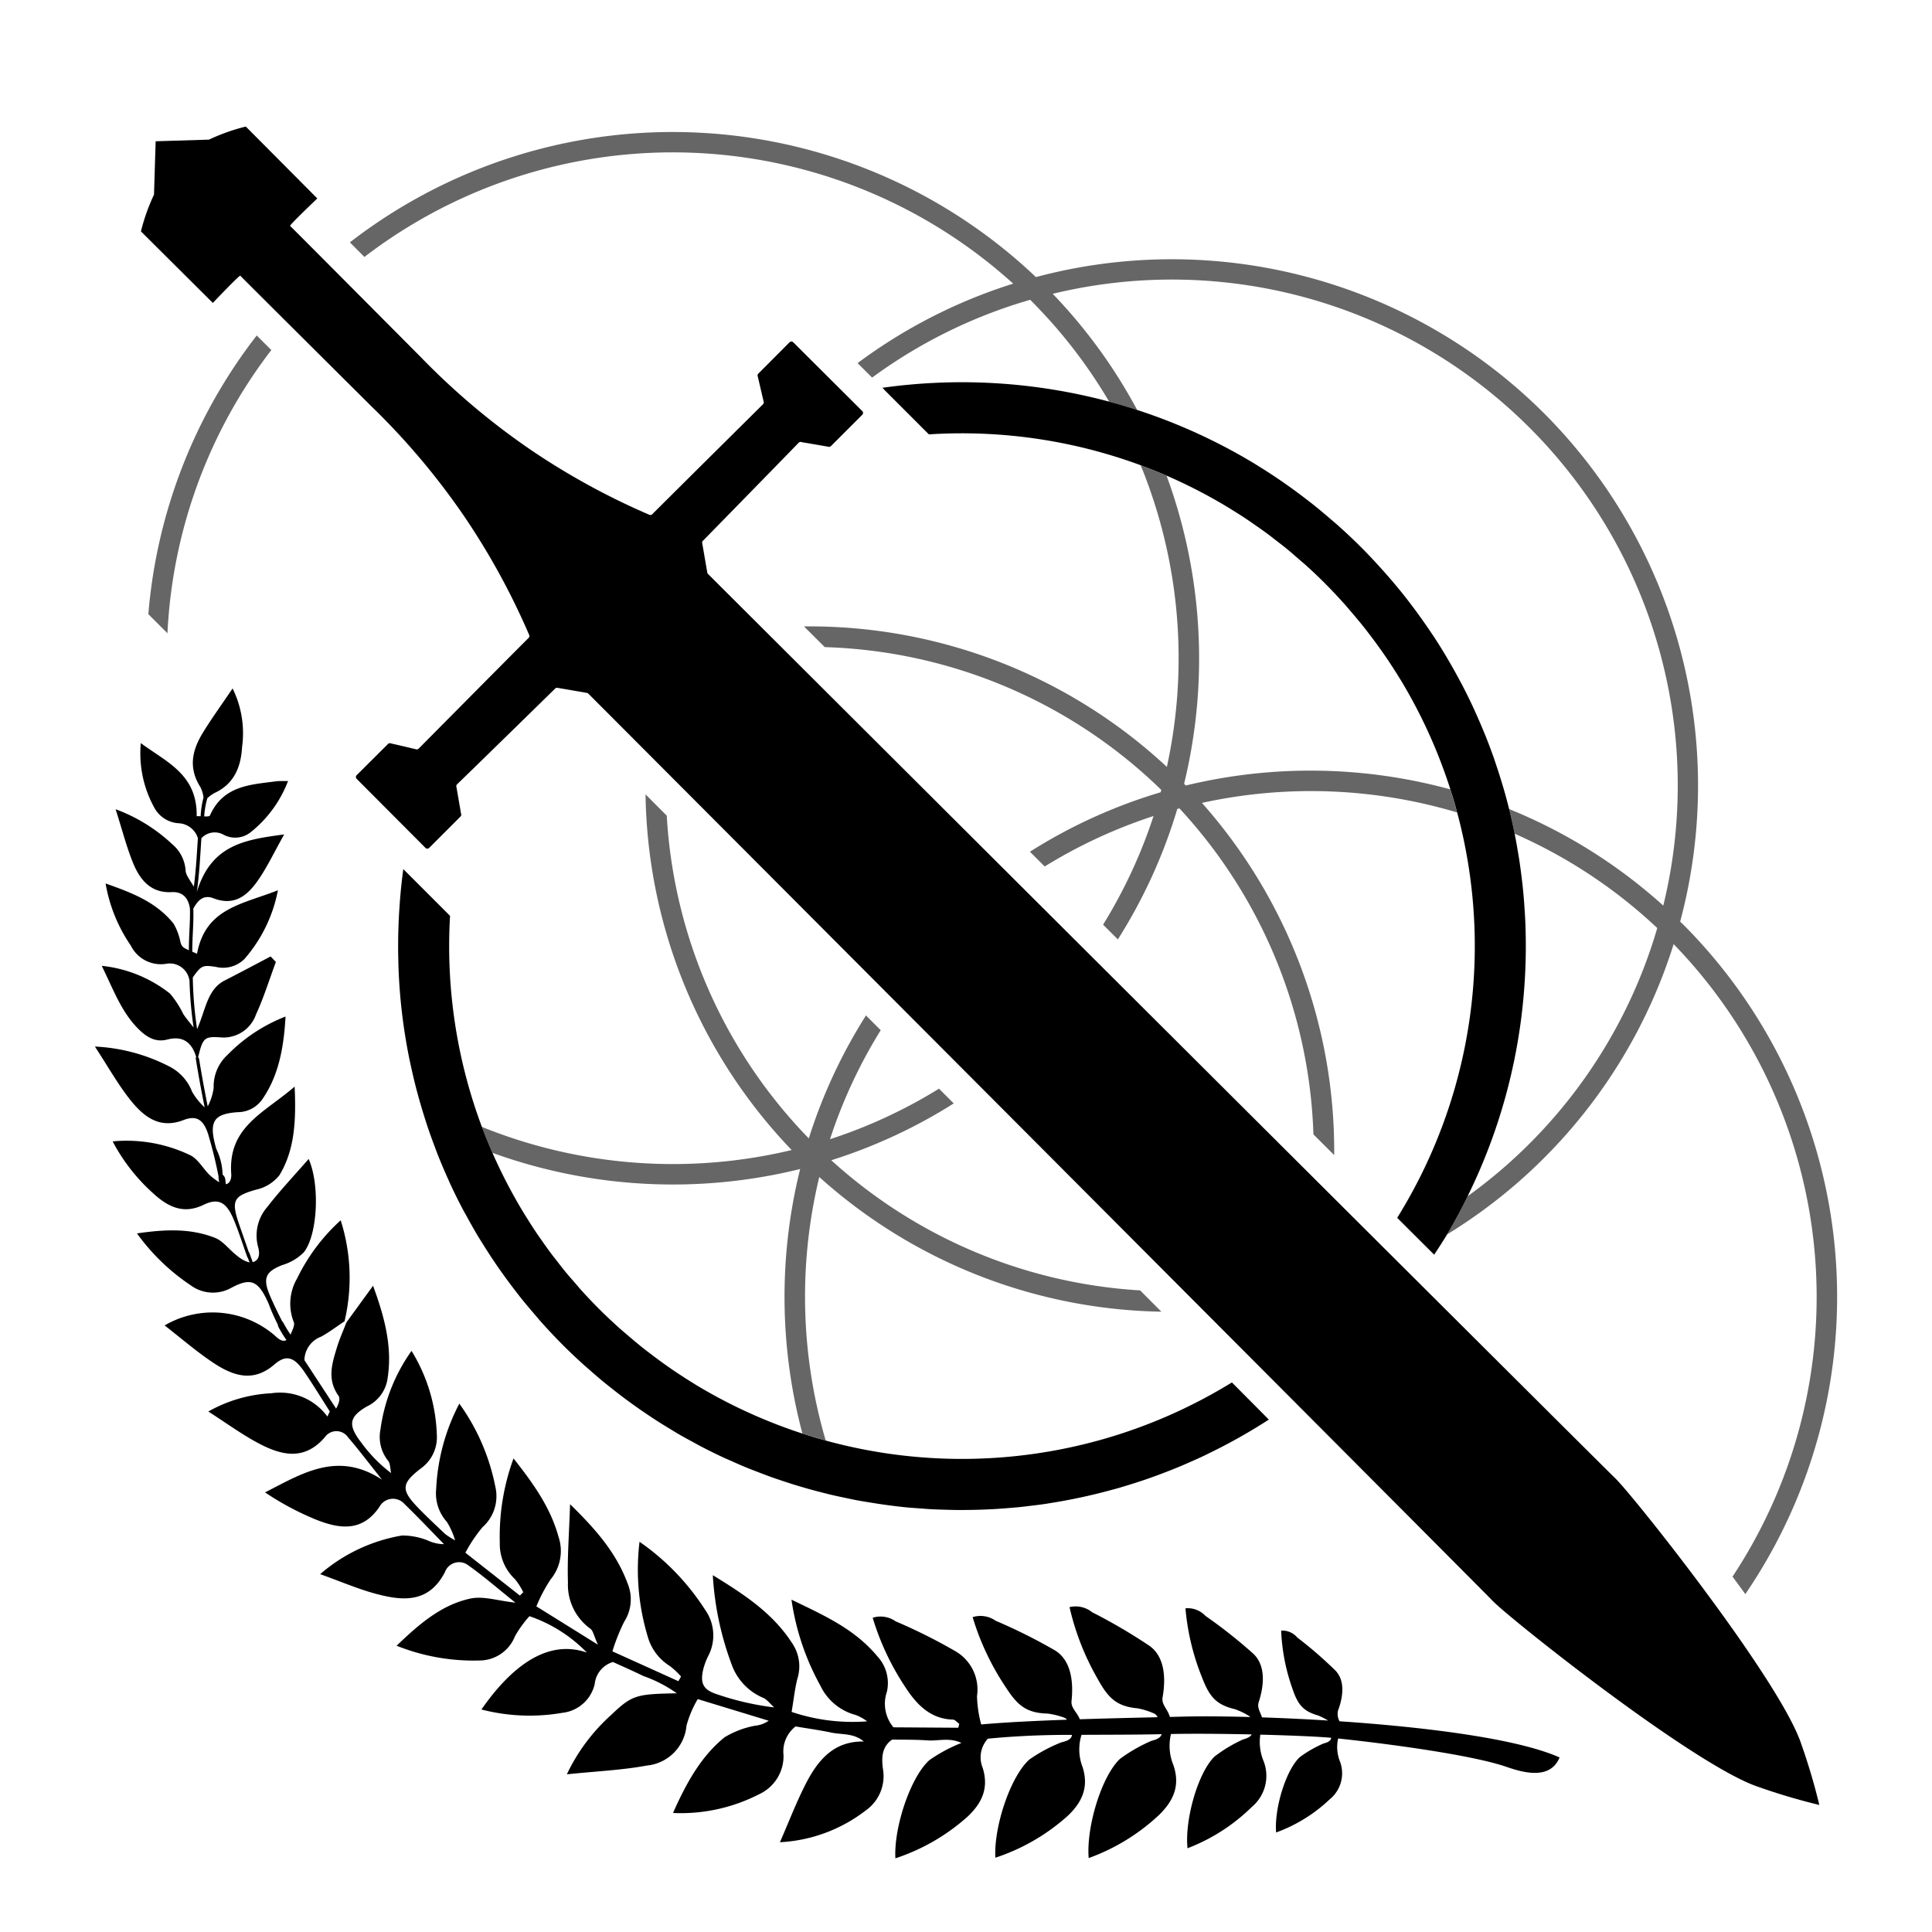 <svg xmlns="http://www.w3.org/2000/svg" viewBox="0 0 200 200">
  <title>highlight_reports</title>
  <g id="Layer_2" data-name="Layer 2">
    <g id="Layer_1-2" data-name="Layer 1">
      <g>
        <path d="M82.113,35.431a.268.268,0,0,0-.379.001l-3.232,3.246a.268.268,0,0,0-.059.289l.604,2.59a.266.266,0,0,1-.059.289c-1.185,1.176-9.193,9.114-11.476,11.394a.258.258,0,0,1-.291.05,73.647,73.647,0,0,1-12.325-6.754A74.045,74.045,0,0,1,43.616,37.026S31.439,24.773,30.029,23.384c-.08-.079,2.818-2.842,2.818-2.842l-7.403-7.441a20.285,20.285,0,0,0-3.808,1.353l-5.523.17-.17,5.523a20.285,20.285,0,0,0-1.353,3.808l7.441,7.403s2.763-2.898,2.842-2.818c1.389,1.41,13.642,13.587,13.642,13.587a74.045,74.045,0,0,1,9.511,11.28,73.647,73.647,0,0,1,6.754,12.325.258.258,0,0,1-.05.291c-2.28,2.283-10.218,10.291-11.394,11.476a.266.266,0,0,1-.289.059l-2.59-.604a.268.268,0,0,0-.289.059l-3.246,3.232a.268.268,0,0,0-.001.379l7.124,7.151a.268.268,0,0,0,.379 0L47.67,84.529a.268.268,0,0,0,.057-.295l-.471-2.744a.267.267,0,0,1,.06-.298c1.218-1.169,9.149-8.927,10.163-9.922a.251.251,0,0,1,.227-.066l3.055.527a.24.24,0,0,1,.138.068c2.627,2.633,91.9,92.135,93.644,93.947,1.76,1.828,20.875,17.034,27.477,19.23a63.774,63.774,0,0,0,6.316,1.872,63.777,63.777,0,0,0-1.872-6.316c-2.197-6.602-17.403-25.717-19.23-27.477-1.812-1.744-91.314-91.017-93.947-93.644a.24.24,0,0,1-.068-.138l-.527-3.055a.251.251,0,0,1,.066-.227c.995-1.014,8.753-8.945,9.922-10.163a.267.267,0,0,1,.298-.06l2.744.471a.268.268,0,0,0,.295-.057L89.265,42.935a.268.268,0,0,0-0-.379Z"/>
        <g>
          <path d="M151.926,123.835a58.289,58.289,0,0,0,4.734-13.638l.023-.102q.232-1.097.42-2.201c.015-.088.03-.176.044-.263q.182-1.086.324-2.177c.008-.064.015-.128.023-.193a58.866,58.866,0,0,0,.427-9.233c-.003-.084-.003-.168-.006-.252-.024-.658-.065-1.315-.111-1.973-.014-.197-.026-.393-.042-.59q-.075-.934-.181-1.866c-.025-.219-.051-.438-.078-.656-.077-.62-.161-1.24-.258-1.858-.03-.189-.064-.377-.095-.567-.109-.655-.223-1.309-.354-1.961l0,0c-.172-.855-.36-1.706-.571-2.554l-0-0c-.005-.02-.011-.04-.016-.061q-.247-.989-.531-1.97c-.105-.365-.217-.728-.329-1.091q-.202-.655-.42-1.306c-.114-.34-.224-.68-.344-1.018q-.364-1.023-.766-2.035c-.124-.312-.256-.621-.386-.931q-.299-.713-.617-1.421c-.132-.293-.262-.588-.399-.879q-.487-1.036-1.014-2.056c-.125-.24-.257-.477-.385-.716q-.423-.788-.872-1.566c-.14-.242-.278-.485-.422-.725-.415-.696-.843-1.385-1.29-2.066-.101-.154-.209-.306-.311-.46q-.579-.864-1.192-1.712c-.143-.198-.286-.396-.432-.592-.509-.686-1.03-1.366-1.574-2.033-.059-.072-.121-.143-.18-.215q-.755-.92-1.556-1.813-.228-.255-.458-.509c-.599-.656-1.209-1.306-1.843-1.94-.013-.013-.027-.024-.039-.037-.773-.771-1.564-1.511-2.368-2.23-.246-.221-.5-.428-.749-.643-.591-.51-1.185-1.012-1.791-1.493-.273-.217-.549-.427-.825-.639q-.927-.712-1.876-1.383-.37-.261-.742-.516-1.098-.749-2.222-1.442c-.149-.092-.297-.188-.447-.279a58.237,58.237,0,0,0-12.098-5.532q-1.445-.469-2.907-.862a58.881,58.881,0,0,0-23.475-1.435l.165.164c.025.025.041.054.064.079l4.579,4.579a53.388,53.388,0,0,1,21.925,3.194l.004.001 0.0 0a52.778,52.778,0,0,1,4.872,2.087l.049.024q1.054.517,2.088,1.081c.055.03.11.062.165.092.65.359,1.296.729,1.934,1.118.108.065.214.134.321.201.586.362,1.168.732,1.742,1.119.175.117.345.242.519.361.507.351,1.013.704,1.511,1.074.256.19.505.392.758.587.414.32.83.636,1.236.97.369.303.729.622,1.091.937.287.249.58.49.863.746q.973.881,1.913,1.818c.012.012.023.025.035.037.706.708,1.383,1.433,2.041,2.17.202.227.394.459.591.688.467.542.926,1.088,1.368,1.644.199.25.392.503.585.756q.658.859,1.276,1.738c.154.22.309.439.46.66q.719,1.057,1.381,2.14c.063.103.13.204.192.307a53.29,53.29,0,0,1-.441,55.554q1.961,1.955,3.828,3.815c.454-.695.914-1.388,1.335-2.097.769-1.294,1.471-2.617,2.131-3.954Z"/>
          <path d="M127.525,143.109a53.287,53.287,0,0,1-55.451.271c-.138-.083-.273-.172-.411-.256q-1.02-.63-2.017-1.309c-.226-.154-.451-.312-.675-.47q-.861-.608-1.702-1.255c-.252-.193-.504-.385-.753-.583-.549-.438-1.089-.893-1.625-1.355-.228-.196-.459-.386-.684-.587-.73-.652-1.448-1.323-2.148-2.023-.013-.013-.027-.025-.04-.037q-.934-.934-1.809-1.903c-.244-.269-.473-.547-.71-.82-.324-.373-.652-.743-.964-1.123-.313-.381-.61-.77-.911-1.157-.213-.274-.431-.545-.637-.823-.345-.463-.675-.934-1.004-1.405-.14-.203-.285-.403-.422-.607-.362-.535-.708-1.077-1.047-1.622-.087-.14-.176-.278-.261-.419q-.548-.898-1.055-1.813c-.047-.085-.095-.169-.142-.255q-.54-.981-1.034-1.98c-.019-.039-.038-.077-.057-.115q-.518-1.051-.988-2.119l-.002-.004 0.0 0q-.584-1.33-1.091-2.685l-0-0-.001-.004a53.378,53.378,0,0,1-3.295-21.841l-4.793-4.793-.047-.047-.001.011c-.141,1.031-.25,2.066-.335,3.101-.014.167-.024.333-.036.5q-.099,1.332-.138,2.667-.009.308-.015.616-.024,1.323.012,2.645c.004.18.006.359.012.538.036,1.012.095,2.023.184,3.032.003.034.004.067.007.101a58.817,58.817,0,0,0,.927,6.386c.037.184.081.366.12.55q.264,1.249.581,2.488c.07.273.146.546.22.818q.304,1.114.653,2.217c.092.293.185.586.282.878.246.738.511,1.471.787,2.2.099.262.193.526.296.786q.518,1.312,1.104,2.602c.046.101.086.204.132.305q.67,1.457,1.426,2.882c.105.2.222.394.33.592.395.726.801,1.446,1.229,2.158.187.311.385.618.578.927.373.594.754,1.184,1.15,1.767.226.333.458.664.691.993q.594.836,1.222,1.656c.246.321.491.643.744.961.456.571.93,1.132,1.411,1.69.234.271.459.546.698.814.714.799,1.45,1.586,2.217,2.353.014.014.026.028.039.041.671.671,1.356,1.318,2.051,1.95.22.199.445.388.666.583.481.424.964.844,1.455,1.249.271.224.547.439.821.657.453.36.909.716,1.37,1.061.294.22.591.436.889.65q.684.491,1.379.96c.302.204.604.408.909.605.478.31.96.608,1.445.902.296.18.59.363.888.537.54.315,1.086.614,1.633.909.247.134.492.276.741.405q1.182.617,2.386,1.178c.207.096.419.182.627.276.605.272,1.211.54,1.824.791.332.136.668.261,1.002.39.494.192.988.382,1.485.56.371.132.745.257,1.118.382.466.156.932.308,1.401.451q.588.18,1.179.348c.455.129.912.251,1.369.368.404.104.809.208,1.215.303.454.107.911.203,1.367.298.409.086.818.176,1.229.253.462.087.926.159,1.39.234.539.088,1.079.174,1.62.246.68.091,1.361.177,2.043.245.476.047.954.077,1.431.112.39.029.779.063,1.169.084.491.026.982.04,1.473.054.376.011.752.023,1.127.027.501.005,1.002 0,1.503-.007q.543-.008,1.086-.026.77-.026,1.539-.071c.341-.021.681-.047,1.022-.073.532-.041,1.064-.084,1.595-.14.297-.031.593-.071.89-.106.572-.069,1.145-.137,1.716-.223.128-.019.254-.044.382-.064a58.588,58.588,0,0,0,6.335-1.361c.21-.057.42-.11.629-.169.582-.166,1.161-.347,1.739-.531.25-.08.5-.158.75-.241.565-.189,1.127-.388,1.687-.595q.377-.139.752-.284c.563-.216,1.123-.439,1.681-.674.229-.096.457-.198.685-.297.578-.252,1.155-.508,1.726-.779.156-.074.31-.154.465-.23a57.875,57.875,0,0,0,6.184-3.483l.005-.003Q129.492,145.083,127.525,143.109Z"/>
        </g>
        <g style="opacity: 0.6">
          <path d="M26.576,34.73A54.31,54.31,0,0,0,15.357,63.579l1.978,1.978A52.232,52.232,0,0,1,28.088,36.236C27.569,35.72,27.062,35.215,26.576,34.73Z"/>
          <path d="M66.825,82.236a54.312,54.312,0,0,0,15.128,36.815A52.738,52.738,0,0,1,49.884,116.655l0.0 0q.508,1.355,1.091,2.685A54.894,54.894,0,0,0,82.833,121.016a54.925,54.925,0,0,0,.235,27.39l2.413.726a52.801,52.801,0,0,1-.669-27.288,54.297,54.297,0,0,0,35.412,13.942q-1.092-1.095-2.198-2.205a52.143,52.143,0,0,1-31.973-13.472A54.199,54.199,0,0,0,98.729,114.226q-.763-.764-1.523-1.527a52.054,52.054,0,0,1-11.285,5.233,52.001,52.001,0,0,1,5.25-11.285l-1.524-1.528a54.214,54.214,0,0,0-5.92,12.728,52.179,52.179,0,0,1-14.704-33.408Q67.886,83.299,66.825,82.236Z"/>
          <path d="M159.837,42.782a54.534,54.534,0,0,0-52.599-14.098,54.582,54.582,0,0,0-71.018-3.593c.484.485.988.991,1.504,1.509a52.477,52.477,0,0,1,67.16,2.764,54.047,54.047,0,0,0-16.106,8.226l1.504,1.498a52.023,52.023,0,0,1,16.359-8.053c.019.019.038.035.057.054a52.313,52.313,0,0,1,8.123,10.494q1.46.392,2.901.861l-0-0A54.292,54.292,0,0,0,108.976,30.415a52.368,52.368,0,0,1,63.206,63.333,54.134,54.134,0,0,0-15.958-9.995l0.0 0c.211.847.399,1.699.571,2.554a52.065,52.065,0,0,1,14.764,9.765,52.245,52.245,0,0,1-19.633,27.763c-.66,1.338-1.362,2.66-2.131,3.954l0-0a54.282,54.282,0,0,0,23.46-30.053,52.465,52.465,0,0,1,6.095,65.475q.664.897,1.325,1.81A54.58,54.58,0,0,0,174.248,95.709c-.104-.104-.214-.2-.319-.303A54.535,54.535,0,0,0,159.837,42.782Z"/>
          <path d="M83.23,64.846c.683.681,1.396,1.392,2.15,2.144a52.166,52.166,0,0,1,34.835,14.78q-.033.123-.066.245a54.152,54.152,0,0,0-13.531,6.155q.761.76,1.531,1.527a52.205,52.205,0,0,1,11.265-5.222,52.207,52.207,0,0,1-5.224,11.245l1.53,1.525a54.158,54.158,0,0,0,6.153-13.504c.073-.02.147-.04.22-.06a52.136,52.136,0,0,1,13.873,33.751q1.083,1.08,2.15,2.143A54.308,54.308,0,0,0,124.423,83.116a52.773,52.773,0,0,1,26.42.991l-.703-2.391a54.909,54.909,0,0,0-27.389-.4c-.058-.06-.115-.12-.173-.18a54.872,54.872,0,0,0-1.813-31.888c-.886-.385-1.78-.749-2.682-1.083l-0-0a52.707,52.707,0,0,1,2.711,31.225A54.303,54.303,0,0,0,83.23,64.846Z"/>
        </g>
        <path d="M138.673,178.187a1.546,1.546,0,0,1-.164-1.1c.565-1.515.723-3.138-.28-4.166a42.982,42.982,0,0,0-3.932-3.406,2.057,2.057,0,0,0-1.673-.718,20.406,20.406,0,0,0,1.144,5.945c.53,1.572,1.019,2.373,2.664,2.837a7.436,7.436,0,0,1,1.054.531c-2.384-.149-4.702-.257-6.845-.327-.184-.583-.521-1.01-.342-1.566.602-1.867.705-3.841-.565-5.032a52.093,52.093,0,0,0-4.95-3.912,2.496,2.496,0,0,0-2.066-.78,24.76,24.76,0,0,0,1.71,7.141c.727,1.876,1.363,2.819,3.382,3.292a7.238,7.238,0,0,1,1.519.729,1.233,1.233,0,0,1,.087.09c-2.77-.075-5.189-.086-6.975-.041-.428.011-.876.022-1.334.033-.241-.839-.889-1.275-.756-2.028.368-2.102.181-4.245-1.367-5.338a56.774,56.774,0,0,0-5.923-3.471,2.716,2.716,0,0,0-2.344-.529,26.957,26.957,0,0,0,2.918,7.438c1.067,1.912,1.894,2.833,4.141,3.038a7.861,7.861,0,0,1,1.747.557.771.771,0,0,1,.31.361c-2.491.058-5.287.124-8.05.213-.309-.769-.937-1.164-.858-1.9.226-2.122-.103-4.248-1.721-5.234a56.789,56.789,0,0,0-6.142-3.067,2.717,2.717,0,0,0-2.375-.371,26.942,26.942,0,0,0,3.409,7.226c1.192,1.837,2.079,2.7,4.334,2.755a7.877,7.877,0,0,1,1.78.44.753.753,0,0,1,.244.196c-3.287.117-6.443.271-8.881.492a12.457,12.457,0,0,1-.434-2.936,4.584,4.584,0,0,0-2.282-4.673,56.791,56.791,0,0,0-6.142-3.067,2.717,2.717,0,0,0-2.375-.371,26.941,26.941,0,0,0,3.409,7.226c1.192,1.837,2.64,3.261,4.895,3.316.216.005.438.286.658.44l-.1.406c-2.279-.015-4.558-.03-6.712-.044a3.812,3.812,0,0,1-.68-3.679,4.054,4.054,0,0,0-.974-3.656c-2.368-2.856-5.504-4.234-8.902-5.88a25.995,25.995,0,0,0,2.982,8.885,5.664,5.664,0,0,0,3.66,3.051,4.58,4.58,0,0,1,1.187.66,19.75,19.75,0,0,1-7.815-.976c.219-1.3.331-2.395.598-3.441a4.236,4.236,0,0,0-.442-3.516c-2.024-3.221-4.976-5.147-8.314-7.198a31.474,31.474,0,0,0,1.915,9.148,5.908,5.908,0,0,0,3.257,3.532c.442.173.786.662,1.175,1.007a28.897,28.897,0,0,1-5.982-1.383c-1.382-.458-1.695-1.139-1.347-2.593a6.843,6.843,0,0,1,.551-1.431,4.583,4.583,0,0,0-.381-4.72,24.907,24.907,0,0,0-6.774-7.017,24.02,24.02,0,0,0,.836,9.769,5.267,5.267,0,0,0,2.297,3.089,7.595,7.595,0,0,1,1.164,1.092l-.277.48c-2.18-.986-4.36-1.972-6.827-3.088a19.935,19.935,0,0,1,1.208-3.045,4.294,4.294,0,0,0,.369-3.975c-1.156-3.122-3.206-5.526-5.96-8.211-.099,3.084-.302,5.587-.22,8.093a5.617,5.617,0,0,0,2.313,4.791c.292.197.374.754.788,1.657-2.357-1.468-4.222-2.629-6.37-3.965a16.254,16.254,0,0,1,1.481-2.803,4.602,4.602,0,0,0,.814-4.391c-.822-3.005-2.565-5.468-4.659-8.123a23.474,23.474,0,0,0-1.423,8.706,5.008,5.008,0,0,0,1.555,3.778,6.241,6.241,0,0,1,.871,1.369q-.173.173-.346.345c-1.791-1.409-3.583-2.817-5.641-4.435a15.133,15.133,0,0,1,1.771-2.641,4.301,4.301,0,0,0,1.325-4.211,21.901,21.901,0,0,0-3.723-8.583,21.084,21.084,0,0,0-2.397,8.829,4.414,4.414,0,0,0,1.107,3.414,7.619,7.619,0,0,1,.851,1.912,9.218,9.218,0,0,1-1.012-.644c-.882-.833-1.769-1.662-2.621-2.528-1.982-2.011-2.011-2.65.073-4.262a3.974,3.974,0,0,0,1.669-3.519,17.652,17.652,0,0,0-2.618-8.663,18.258,18.258,0,0,0-3.218,8.143,3.947,3.947,0,0,0,.788,3.227c.248.291.216.847.313,1.281a15.271,15.271,0,0,1-3.107-3.183c-1.359-1.77-1.266-2.623.583-3.703a3.804,3.804,0,0,0,2.115-2.643c.596-3.308-.195-6.429-1.458-9.863-1.095,1.507-1.924,2.648-2.753,3.788-.333.868-.718,1.717-.989,2.609-.499,1.64-1.043,3.287.16,4.984.195.275.073.793-.244,1.334-1.117-1.709-2.234-3.417-3.279-5.014a2.642,2.642,0,0,1,1.725-2.428c.846-.464,1.622-1.059,2.429-1.596a19.562,19.562,0,0,0-.4-10.455A19.736,19.736,0,0,0,30.754,132.349a5.174,5.174,0,0,0-.344,4.51c.139.325-.15.838-.33,1.302l-.002-.003c-.022-.032-.044-.063-.066-.095-.051-.075-.1-.15-.15-.225q-.283-.439-.527-.902a.571.571,0,0,0-.129-.157c-.441-.88-.878-1.763-1.265-2.667-.775-1.815-.421-2.486,1.281-3.153a5.249,5.249,0,0,0,2.228-1.319c1.433-1.797,1.685-6.993.501-9.665-1.49,1.713-2.972,3.277-4.292,4.983a4.498,4.498,0,0,0-.941,4.127c.22.761.092,1.404-.558,1.574l-.015-.042q-.157-.439-.314-.877a.397.397,0,0,0-.097-.146.145.145,0,0,0-.006-.049c-.312-.916-.638-1.828-.953-2.743-.879-2.555-.608-2.983,1.76-3.656a4.197,4.197,0,0,0,2.395-1.496c1.553-2.57,1.74-5.533,1.57-9.164-3.16,2.742-6.918,4.141-6.561,9.063.032.43-.12.965-.555,1.041-.009-.055-.02-.11-.027-.166l-.009-.061c-.005-.061-.011-.122-.016-.183a.872.872,0,0,0-.115-.391.673.673,0,0,0-.175-.188,6.365,6.365,0,0,0-.652-2.667c-.791-2.759-.381-3.616,2.207-3.802a3.113,3.113,0,0,0,2.529-1.292c1.707-2.451,2.247-5.312,2.433-8.607a16.898,16.898,0,0,0-6.003,3.965,4.432,4.432,0,0,0-1.438,3.428,5.788,5.788,0,0,1-.615,1.909c-.324-1.626-.625-3.257-.889-4.893a.317.317,0,0,0-.108-.191c.496-1.99.622-2.173,2.293-2.065a3.554,3.554,0,0,0,3.7-2.364c.806-1.748,1.383-3.62,2.059-5.439q-.271-.286-.543-.571c-1.582.829-3.157,1.674-4.748,2.484-1.821.927-1.965,3.024-2.863,5.04a40.027,40.027,0,0,1-.445-5.358c.877-1.236,1.022-1.293,2.384-1.088a3.133,3.133,0,0,0,2.963-.817,15.15,15.15,0,0,0,3.464-7.114c-3.706,1.469-7.49,1.837-8.373,6.568-.186-.076-.347-.143-.491-.203-.011-1.461.155-2.913.108-4.377a.302.302,0,0,0-.009-.068c.519-.974,1.119-1.465,2.088-1.091,2.277.879,3.641-.393,4.76-2.069.866-1.295,1.551-2.727,2.562-4.538-4.112.543-7.557,1.087-9.035,5.945l-.003-.006c.26-1.831.347-3.698.473-5.548a1.88,1.88,0,0,1,2.294-.363,2.556,2.556,0,0,0,2.814-.265,12.417,12.417,0,0,0,3.86-5.294c-.57.011-.89-.012-1.201.028-2.692.352-5.505.437-6.88,3.531-.05.112-.298.119-.598.107a8.995,8.995,0,0,1,.323-1.882,3.585,3.585,0,0,1,.788-.565c1.939-.908,2.692-2.612,2.81-4.743a10.48,10.48,0,0,0-.982-6.06c-1.136,1.683-2.164,3.096-3.079,4.589-1.066,1.741-1.549,3.578-.266,5.605a3.144,3.144,0,0,1,.333,1.104,9.372,9.372,0,0,0-.296,1.934c-.141-.006-.282-.01-.41-.005.072-4.348-3.138-5.598-5.784-7.568a11.625,11.625,0,0,0,1.418,6.72,3.08,3.08,0,0,0,2.489,1.577,2.197,2.197,0,0,1,2.002,1.546c-.111,1.674-.199,3.359-.418,5.017-.474-.778-.84-1.232-.852-1.676a3.901,3.901,0,0,0-1.388-2.72,17.295,17.295,0,0,0-5.859-3.617c.699,2.187,1.14,3.936,1.817,5.586.737,1.798,1.884,3.109,4.007,2.995.933-.05,1.682.41,1.869,1.7.041,1.443-.119,2.874-.109,4.315-.706-.312-.733-.416-.875-.849a6.116,6.116,0,0,0-.706-1.9c-1.816-2.252-4.279-3.186-7.04-4.161A16.172,16.172,0,0,0,13.543,97.89a3.462,3.462,0,0,0,3.616,1.889,2.057,2.057,0,0,1,2.459,1.77,40.877,40.877,0,0,0,.422,4.814c-.438-.549-.769-.946-1.057-1.372a10.074,10.074,0,0,0-1.383-2.134,13.668,13.668,0,0,0-7.067-2.874c1.204,2.457,1.995,4.662,3.653,6.389.881.918,1.84,1.578,3.125,1.242,1.511-.394,2.517.174,3,1.816a.21.21,0,0,0-.039.193c.271,1.674.579,3.343.912,5.007a6.657,6.657,0,0,1-1.3-1.62,4.902,4.902,0,0,0-2.4-2.631,18.664,18.664,0,0,0-7.659-2.04c1.353,2.074,2.334,3.819,3.543,5.371,1.45,1.863,3.115,3.215,5.637,2.235,1.325-.515,2.045-.043,2.526,1.41a45.813,45.813,0,0,1,1.098,4.454.403.403,0,0,0-.009.075c.012.171.044.337.069.505a7.746,7.746,0,0,1-1-.761c-.659-.657-1.169-1.594-1.927-2.007a15.19,15.19,0,0,0-8.1-1.464,19.184,19.184,0,0,0,4.179,5.361c1.549,1.427,3.153,2.214,5.232,1.205,1.571-.763,2.384-.239,3.128,1.543.493,1.178.876,2.403,1.433,3.959.003-.02.005-.036.009-.055q.093.26.187.52a3.166,3.166,0,0,1-1.25-.667c-.803-.597-1.464-1.548-2.331-1.886-2.551-.997-5.164-.881-8.071-.455a21.73,21.73,0,0,0,5.556,5.368,3.883,3.883,0,0,0,4.229.254c2.065-1.097,2.795-.697,3.846,1.653a19.56,19.56,0,0,0,.94,2.138,1.055,1.055,0,0,0,.106.326,11.564,11.564,0,0,0,.799,1.298c-.411.237-.825-.107-1.231-.486a9.864,9.864,0,0,0-11.382-1.025c1.711,1.329,3.279,2.69,4.976,3.825,2.092,1.399,4.185,2.128,6.397.211,1.249-1.083,2.074-.726,3.086.76.917,1.344,1.763,2.739,2.641,4.111q-.124.263-.247.526a6.082,6.082,0,0,0-5.8-2.412,14.701,14.701,0,0,0-6.528,1.89c1.815,1.171,3.275,2.225,4.827,3.088,2.52,1.405,5.019,2.15,7.231-.425a1.462,1.462,0,0,1,2.408.009c1.213,1.419,2.343,2.916,3.509,4.38-4.603-3.011-8.283-.622-12.103,1.321a29.435,29.435,0,0,0,5.18,2.78c2.481,1.006,4.86,1.368,6.66-1.282a1.591,1.591,0,0,1,2.612-.279c1.388,1.345,2.718,2.756,4.072,4.14a4.042,4.042,0,0,1-1.696-.389,7.121,7.121,0,0,0-2.649-.508,17.356,17.356,0,0,0-8.472,4.001c2.131.768,3.83,1.498,5.579,1.983,2.87.796,5.633,1.099,7.335-2.192a1.557,1.557,0,0,1,2.324-.771c1.657,1.169,3.205,2.519,4.974,3.934-1.792-.193-3.317-.713-4.656-.427-2.934.625-5.217,2.55-7.646,4.883a21.418,21.418,0,0,0,8.577,1.529,3.957,3.957,0,0,0,3.678-2.511,11.613,11.613,0,0,1,1.498-2.075,15.07,15.07,0,0,1,5.944,3.765c-4.489-1.563-8.288,2.124-10.914,5.892a19.857,19.857,0,0,0,8.398.342,3.864,3.864,0,0,0,3.329-2.979,2.655,2.655,0,0,1,1.89-2.278c.998.458,2.083.931,3.149,1.452a13.891,13.891,0,0,1,3.458,1.788c-4.235.078-4.628.175-6.827,2.27a19.449,19.449,0,0,0-4.556,6.116c3.079-.319,5.72-.432,8.287-.908a4.558,4.558,0,0,0,4.101-4.135,11.103,11.103,0,0,1,1.162-2.743c2.649.807,4.998,1.524,7.346,2.24a2.958,2.958,0,0,1-1.415.516,9.421,9.421,0,0,0-3.143,1.19c-2.478,1.999-3.995,4.809-5.348,7.843a17.736,17.736,0,0,0,8.914-1.941,4.338,4.338,0,0,0,2.527-4.061,3.279,3.279,0,0,1,1.246-2.956c1.237.209,2.474.377,3.698.636,1.103.234,2.306.029,3.371.924-3.167-.061-4.81,1.999-6.069,4.489-.948,1.873-1.709,3.857-2.617,5.937a15.87,15.87,0,0,0,8.901-3.304,4.338,4.338,0,0,0,1.769-4.244c-.155-1.101-.174-2.304.952-3.082,1.186.023,2.425 0,3.662.088,1.114.079,2.273-.325,3.502.263a16.158,16.158,0,0,0-3.311,1.776c-1.977,1.772-3.697,6.994-3.523,10.169a21.068,21.068,0,0,0,7.463-4.308c1.404-1.319,2.264-2.87,1.57-5.07a2.851,2.851,0,0,1,.542-3.008,86.898,86.898,0,0,1,8.703-.391c-.046.369-.325.595-1.096.77a16.153,16.153,0,0,0-3.311,1.776c-1.977,1.772-3.697,6.994-3.523,10.169a21.068,21.068,0,0,0,7.463-4.308c1.404-1.319,2.264-2.87,1.57-5.07a5.027,5.027,0,0,1-.112-3.343c2.783-.016,5.631-.008,8.288-.068-.078.307-.366.515-1.052.691a16.152,16.152,0,0,0-3.26,1.869c-1.926,1.826-3.499,7.095-3.235,10.264a21.067,21.067,0,0,0,7.339-4.516c1.366-1.358,2.183-2.933,1.427-5.112a5.245,5.245,0,0,1-.249-3.214c2.296-.048,5.394-.023,8.357.043-.115.212-.371.375-.892.52a14.849,14.849,0,0,0-2.962,1.775c-1.738,1.713-3.089,6.582-2.79,9.488a19.36,19.36,0,0,0,6.662-4.28,4.196,4.196,0,0,0,1.22-4.722,5.189,5.189,0,0,1-.346-2.759c3.134.079,5.968.201,7.339.327-.033.271-.237.447-.805.594a12.238,12.238,0,0,0-2.466,1.423c-1.456,1.388-2.637,5.384-2.43,7.784a15.964,15.964,0,0,0,5.551-3.437,3.461,3.461,0,0,0,1.07-3.877,4.012,4.012,0,0,1-.202-2.415c4.678.49,13.784,1.665,17.466,2.95,2.024.707,4.544,1.23,5.457-.988C157.043,179.964,147.55,178.789,138.673,178.187Z"/>
      </g>
    </g>
  </g>
</svg>
